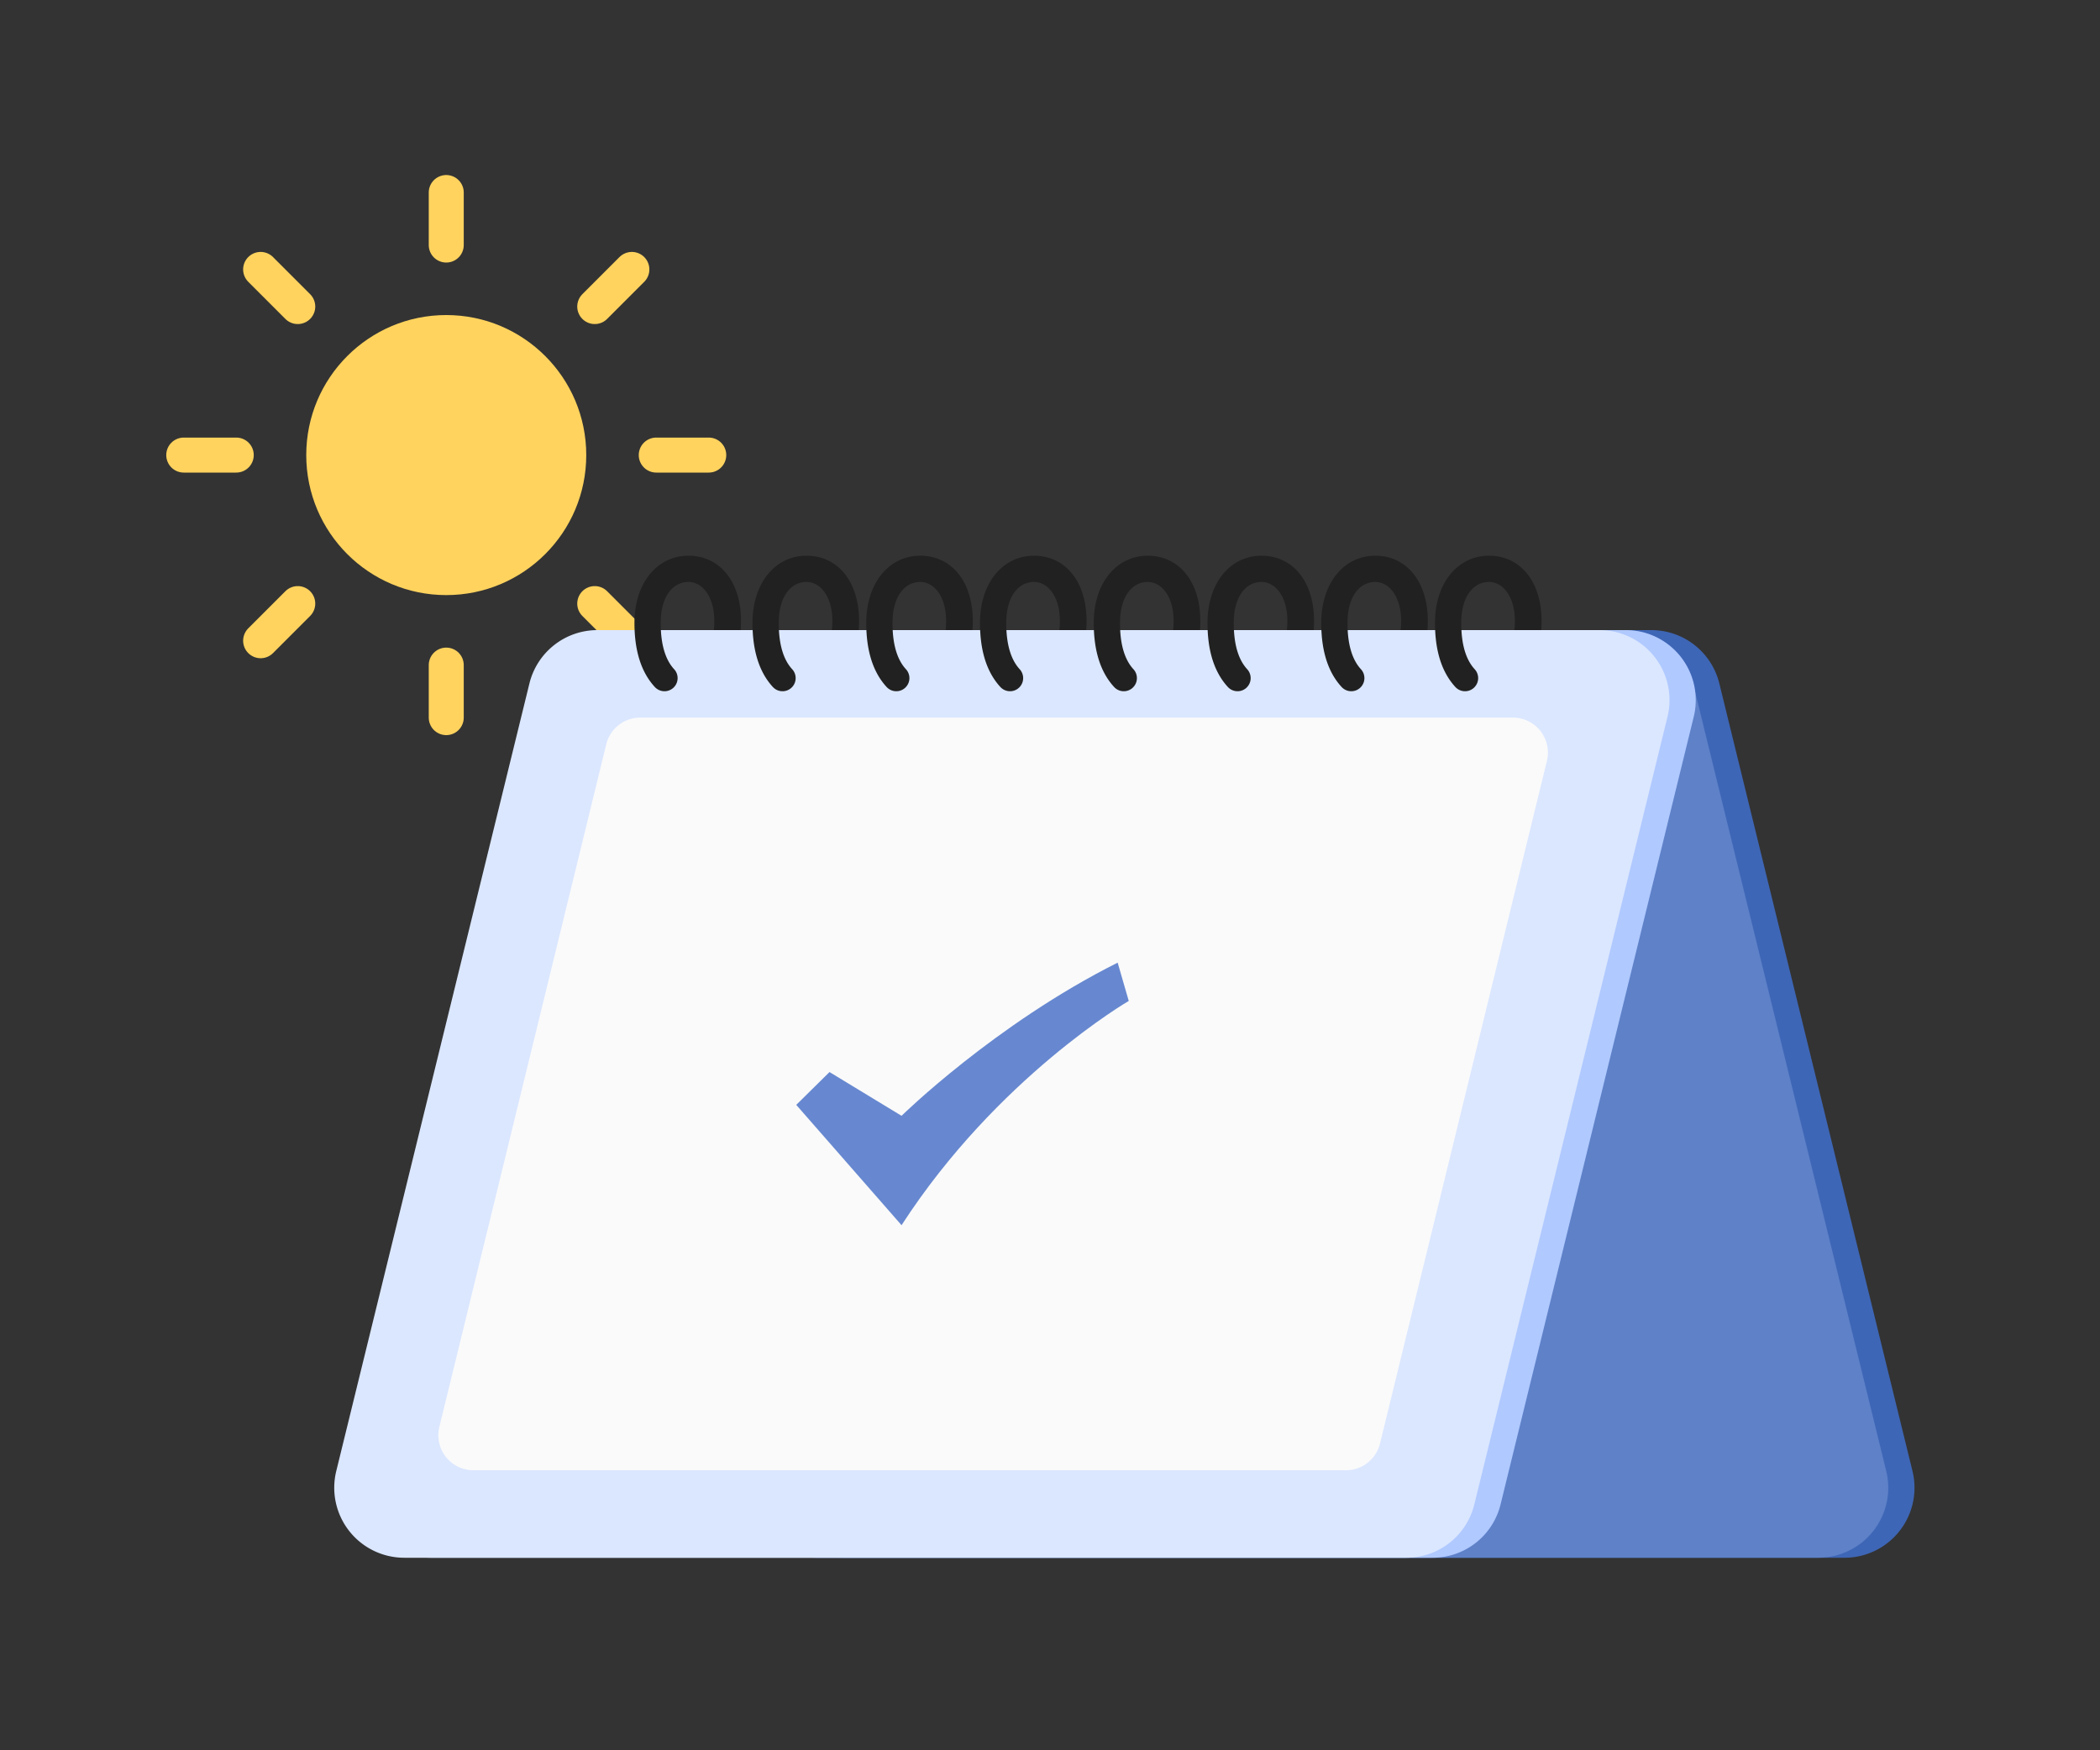 <svg xmlns="http://www.w3.org/2000/svg" width="240" height="200" viewBox="0 0 240 200">
    <rect x="0" y="0" width="240" height="200" fill="#333333" stroke="none"/>
    <g fill="none" fill-rule="evenodd">
        <path fill-rule="nonzero" d="M0 0h240v200H0z"/>
        <g fill-rule="nonzero">
            <path fill="#3E66B6" d="M188.725 72H74.2a8 8 0 0 0-7.77 9.906l22.076 90a8 8 0 0 0 7.77 6.094H210.8a8 8 0 0 0 7.77-9.906l-22.076-90a8 8 0 0 0-7.77-6.094z"/>
            <path fill="#5E81C8" d="M185.725 72H71.2a8 8 0 0 0-7.77 9.906l22.076 90a8 8 0 0 0 7.77 6.094H207.8a8 8 0 0 0 7.77-9.906l-22.076-90a8 8 0 0 0-7.77-6.094z"/>
        </g>
        <g transform="translate(21 22)">
            <path stroke="#FFD35E" stroke-linecap="round" stroke-linejoin="round" stroke-width="4" d="M0 30h6M8.787 8.787l4.242 4.242M30 0v6M51.213 8.787l-4.242 4.242M60 30h-6M51.213 51.213l-4.242-4.242M30 60v-6M8.787 51.213l4.242-4.242"/>
            <circle cx="30" cy="30" r="16" fill="#FFD35E"/>
        </g>
        <g fill-rule="nonzero">
            <path fill="#B0C9FF" d="M71.275 72H185.8a8 8 0 0 1 7.77 9.906l-22.076 90a8 8 0 0 1-7.77 6.094H49.2a8 8 0 0 1-7.77-9.906l22.076-90A8 8 0 0 1 71.275 72z"/>
            <path fill="#DBE7FF" d="M68.275 72H182.8a8 8 0 0 1 7.77 9.906l-22.076 90a8 8 0 0 1-7.77 6.094H46.2a8 8 0 0 1-7.77-9.906l22.076-90A8 8 0 0 1 68.275 72z"/>
            <path fill="#FAFAFA" d="M73.172 82h99.732a4 4 0 0 1 3.885 4.95l-19.075 78a4 4 0 0 1-3.885 3.05H54.096a4 4 0 0 1-3.885-4.95l19.075-78A4 4 0 0 1 73.172 82z"/>
            <g fill="#212121">
                <path d="M77.045 76.471c-1.003-1.09-1.537-2.833-1.537-5.287 0-3.048 1.404-4.684 3.17-4.684 1.78 0 3.277 2.078 2.9 5.5h3.071c.392-5.272-2.252-8.5-5.97-8.5-3.534 0-6.17 3.073-6.17 7.684 0 3.145.753 5.605 2.327 7.317a1.5 1.5 0 0 0 2.21-2.03zM90.537 76.471C89.534 75.381 89 73.638 89 71.184c0-3.048 1.404-4.684 3.17-4.684 1.78 0 3.277 2.078 2.9 5.5h3.071c.392-5.272-2.253-8.5-5.97-8.5-3.534 0-6.171 3.073-6.171 7.684 0 3.145.754 5.605 2.328 7.317a1.5 1.5 0 1 0 2.209-2.03zM103.537 76.471c-1.003-1.09-1.537-2.833-1.537-5.287 0-3.048 1.404-4.684 3.17-4.684 1.78 0 3.277 2.078 2.9 5.5h3.071c.392-5.272-2.253-8.5-5.97-8.5-3.534 0-6.171 3.073-6.171 7.684 0 3.145.754 5.605 2.328 7.317a1.5 1.5 0 1 0 2.209-2.03zM116.537 76.471c-1.003-1.09-1.537-2.833-1.537-5.287 0-3.048 1.404-4.684 3.17-4.684 1.78 0 3.277 2.078 2.9 5.5h3.071c.392-5.272-2.253-8.5-5.97-8.5-3.534 0-6.171 3.073-6.171 7.684 0 3.145.754 5.605 2.328 7.317a1.5 1.5 0 1 0 2.209-2.03zM129.537 76.471c-1.003-1.09-1.537-2.833-1.537-5.287 0-3.048 1.404-4.684 3.17-4.684 1.78 0 3.277 2.078 2.9 5.5h3.071c.392-5.272-2.253-8.5-5.97-8.5-3.534 0-6.171 3.073-6.171 7.684 0 3.145.754 5.605 2.328 7.317a1.5 1.5 0 1 0 2.209-2.03zM142.537 76.471c-1.003-1.09-1.537-2.833-1.537-5.287 0-3.048 1.404-4.684 3.17-4.684 1.78 0 3.277 2.078 2.9 5.5h3.071c.392-5.272-2.253-8.5-5.97-8.5-3.534 0-6.171 3.073-6.171 7.684 0 3.145.754 5.605 2.328 7.317a1.5 1.5 0 1 0 2.209-2.03zM155.537 76.471c-1.003-1.09-1.537-2.833-1.537-5.287 0-3.048 1.404-4.684 3.17-4.684 1.78 0 3.277 2.078 2.9 5.5h3.071c.392-5.272-2.253-8.5-5.97-8.5-3.534 0-6.171 3.073-6.171 7.684 0 3.145.754 5.605 2.328 7.317a1.5 1.5 0 1 0 2.209-2.03zM168.537 76.471c-1.003-1.09-1.537-2.833-1.537-5.287 0-3.048 1.404-4.684 3.17-4.684 1.78 0 3.277 2.078 2.9 5.5h3.071c.392-5.272-2.253-8.5-5.97-8.5-3.534 0-6.171 3.073-6.171 7.684 0 3.145.754 5.605 2.328 7.317a1.5 1.5 0 1 0 2.209-2.03z"/>
            </g>
            <path fill="#6788D0" d="M91 126.25l3.8-3.75 8.233 5s10.666-10.469 24.7-17.5l1.267 4.375s-15.027 8.722-25.967 25.625L91 126.25z"/>
        </g>
    </g>
</svg>
